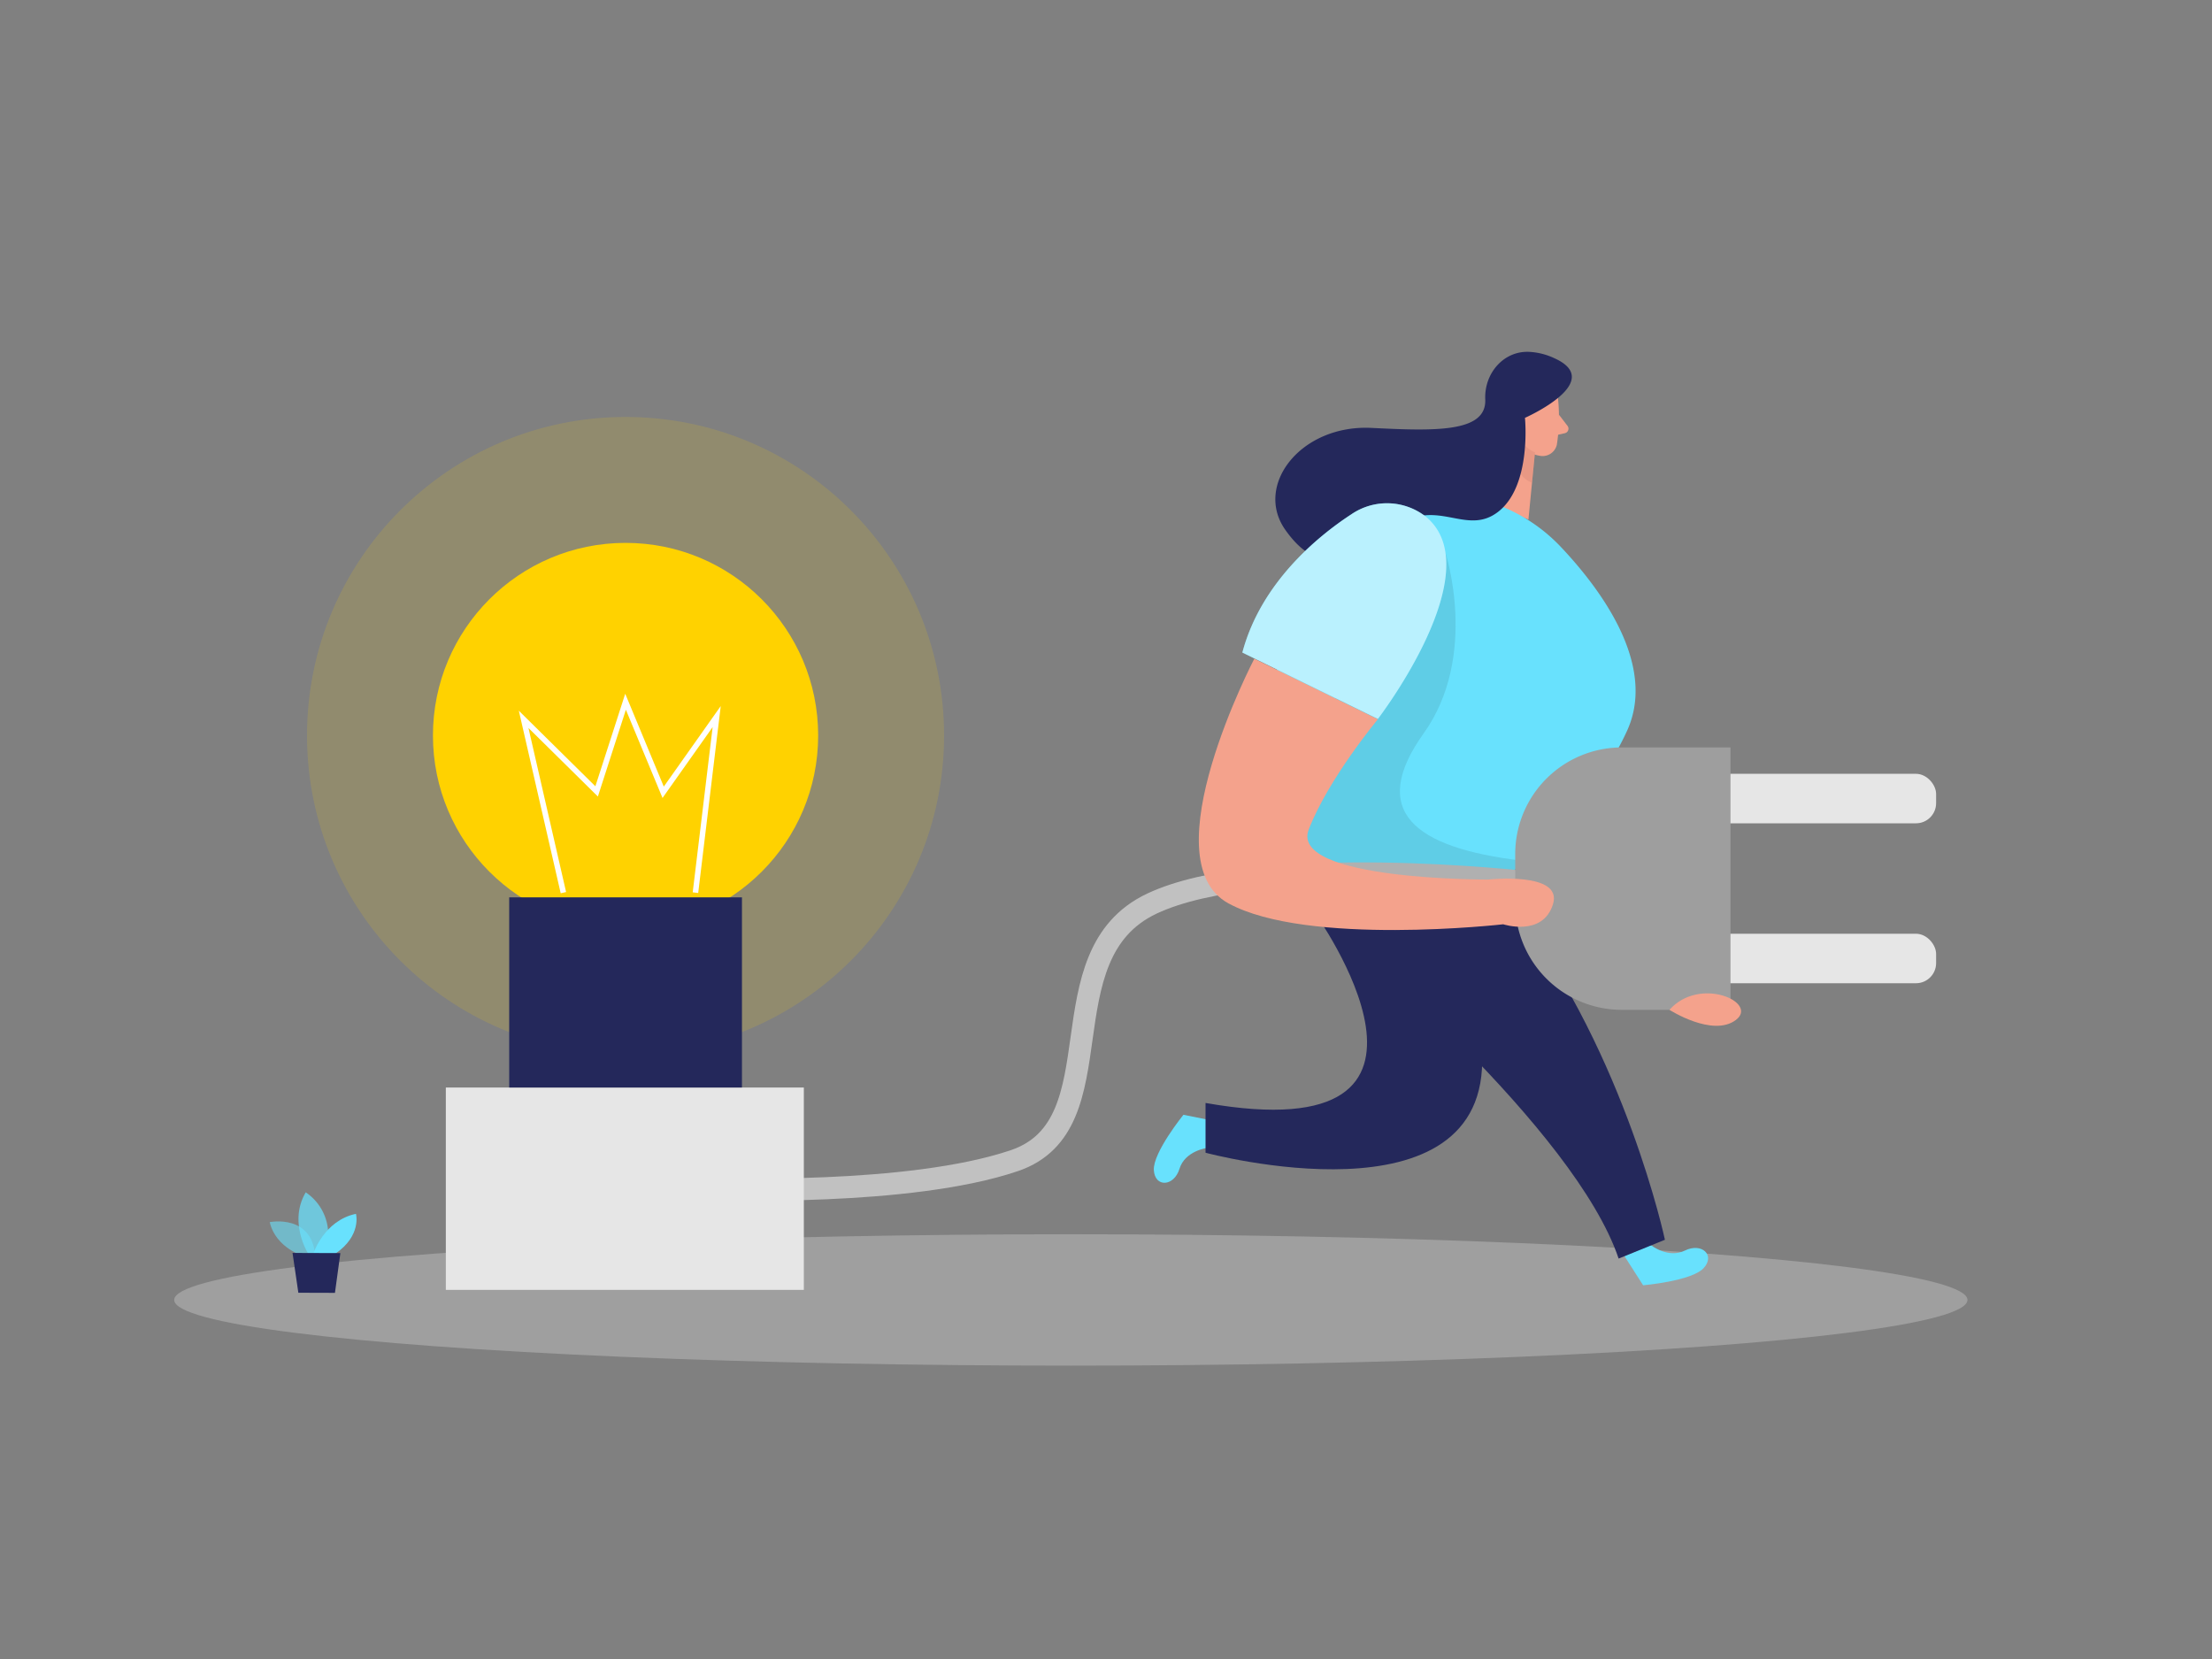 <svg id="Layer_1" data-name="Layer 1" xmlns="http://www.w3.org/2000/svg" viewBox="0 0 400 300"><rect x="0" y="0" width="400" height="300" fill="#808080" stroke="none"/><ellipse cx="193.64" cy="235.07" rx="162.14" ry="11.88" fill="#e6e6e6" opacity="0.3"/><path d="M298.51,225.14s3.12,2.5,6.17,1,5.55.84,3.39,3.18-10.94,3.1-10.94,3.1l-3.39-5.3Z" fill="#68e1fd"/><path d="M218.29,207.58s-4,.51-5,3.77-4.46,3.41-4.64.24,5.35-10,5.35-10l6.18,1.23Z" fill="#68e1fd"/><path d="M237.7,148.94s-6.07,11.41,0,16,47.15,39.34,55,62.65l8.37-3.4S294,191,274.36,165Z" fill="#24285b"/><path d="M237.7,165S269,208.43,218,199.45v9s51.45,13.85,50-18S237.7,165,237.7,165Z" fill="#24285b"/><path d="M281.69,71.61a32.87,32.87,0,0,1-.16,8.79,2.64,2.64,0,0,1-3.18,2,5.9,5.9,0,0,1-4.73-4.27l-1.72-4.57a4.75,4.75,0,0,1,1.93-5.14C276.75,66.2,281.47,68.39,281.69,71.61Z" fill="#f4a28c"/><polygon points="274.12 74.18 267.39 90.16 276.39 93.95 277.68 80.7 274.12 74.18" fill="#f4a28c"/><path d="M281.91,75l1.54,2a.84.84,0,0,1-.49,1.34l-2,.45Z" fill="#f4a28c"/><path d="M277.58,81.82a6.1,6.1,0,0,1-2.24-1.73s-2.74,5.55,1.7,7.19Z" fill="#ce8172" opacity="0.31"/><path d="M275.76,75.56s-.11-2-1.63-1.83-1.4,3.14.69,3.35Z" fill="#f4a28c"/><path d="M275.94,75s-.48-2.31-2.31-1.75-1.5,3.31,1,4.13Z" fill="#f4a28c"/><path d="M265.66,89.55l4.09,1.36a30.56,30.56,0,0,1,12.51,8c7.15,7.57,17.38,21.23,12,33.16-8,17.6-26.81,30.25-26.81,30.25l-38.17-8S223.74,75.8,265.66,89.55Z" fill="#68e1fd"/><path d="M275.76,75.56S277,87.72,271,92.48s-11.41-3.09-19.24,3.31-13.68,8.07-19.35,0,2.84-19.05,15.61-18.41c11.35.56,20.82.9,20.56-5.15-.21-4.7,3.32-8.85,8-8.6A12.14,12.14,0,0,1,281,64.74C290.61,69,275.76,75.56,275.76,75.56Z" fill="#24285b"/><path d="M129.6,215s34.79,1.36,53.86-5.13,5-37.15,24.86-46.48,68.07-3.84,68.07-3.84" fill="none" stroke="#c1c1c1" stroke-miterlimit="10" stroke-width="4"/><circle cx="113.12" cy="133" r="34.83" fill="#ffd200"/><circle cx="113.12" cy="133" r="57.6" fill="#ffd200" opacity="0.14"/><path d="M55.09,227.22S49.9,225.8,48.77,221c0,0,8-1.63,8.27,6.67Z" fill="#68e1fd" opacity="0.58"/><path d="M55.73,226.7s-3.63-5.73-.44-11.09a9.22,9.22,0,0,1,3.4,11.1Z" fill="#68e1fd" opacity="0.73"/><path d="M56.66,226.7s1.92-6,7.71-7.2c0,0,1.08,3.93-3.75,7.22Z" fill="#68e1fd"/><polygon points="52.9 226.57 53.95 233.77 60.57 233.79 61.55 226.6 52.9 226.57" fill="#24285b"/><rect x="80.62" y="196.66" width="64.74" height="36.59" fill="#e6e6e6"/><path d="M261.37,99.9s6.12,18.67-3.93,32.72-1.76,20.68,17.65,23l1,6.22H243.1L229,156.87v-9.75l12.49-20.89Z" opacity="0.09"/><rect x="92.08" y="162.27" width="42.09" height="34.39" fill="#24285b"/><rect x="301.28" y="139.93" width="48.83" height="8.95" rx="3.64" fill="#e6e6e6"/><rect x="301.28" y="168.85" width="48.83" height="8.95" rx="3.64" fill="#e6e6e6"/><polyline points="101.88 161.42 94.69 130.08 107.89 143.11 113.12 126.9 119.92 143.27 129.6 129.58 125.76 161.42" fill="none" stroke="#fff" stroke-miterlimit="10"/><path d="M293.24,135.16h19.69a0,0,0,0,1,0,0v47.45a0,0,0,0,1,0,0H293.24A19.27,19.27,0,0,1,274,163.34v-8.91A19.27,19.27,0,0,1,293.24,135.16Z" fill="#9e9e9e"/><path d="M244.37,93c-6.14,4-16.39,12.45-19.71,25l24.51,12s20.55-26.77,8.67-36.57A11.4,11.4,0,0,0,244.37,93Z" fill="#68e1fd"/><path d="M244.37,93c-6.14,4-16.39,12.45-19.71,25l24.51,12s20.55-26.77,8.67-36.57A11.4,11.4,0,0,0,244.37,93Z" fill="#fff" opacity="0.54"/><path d="M226.82,119.12s-19,36.39-4.71,44.22,49.72,3.8,49.72,3.8,7.15,2.33,9-3.63-11.73-4.46-11.73-4.46-36,.16-32.44-9.05,12.51-19.94,12.51-19.94Z" fill="#f4a28c"/><path d="M301.89,182.61s7.79,5,12,1.84S307.38,176.43,301.89,182.61Z" fill="#f4a28c"/></svg>